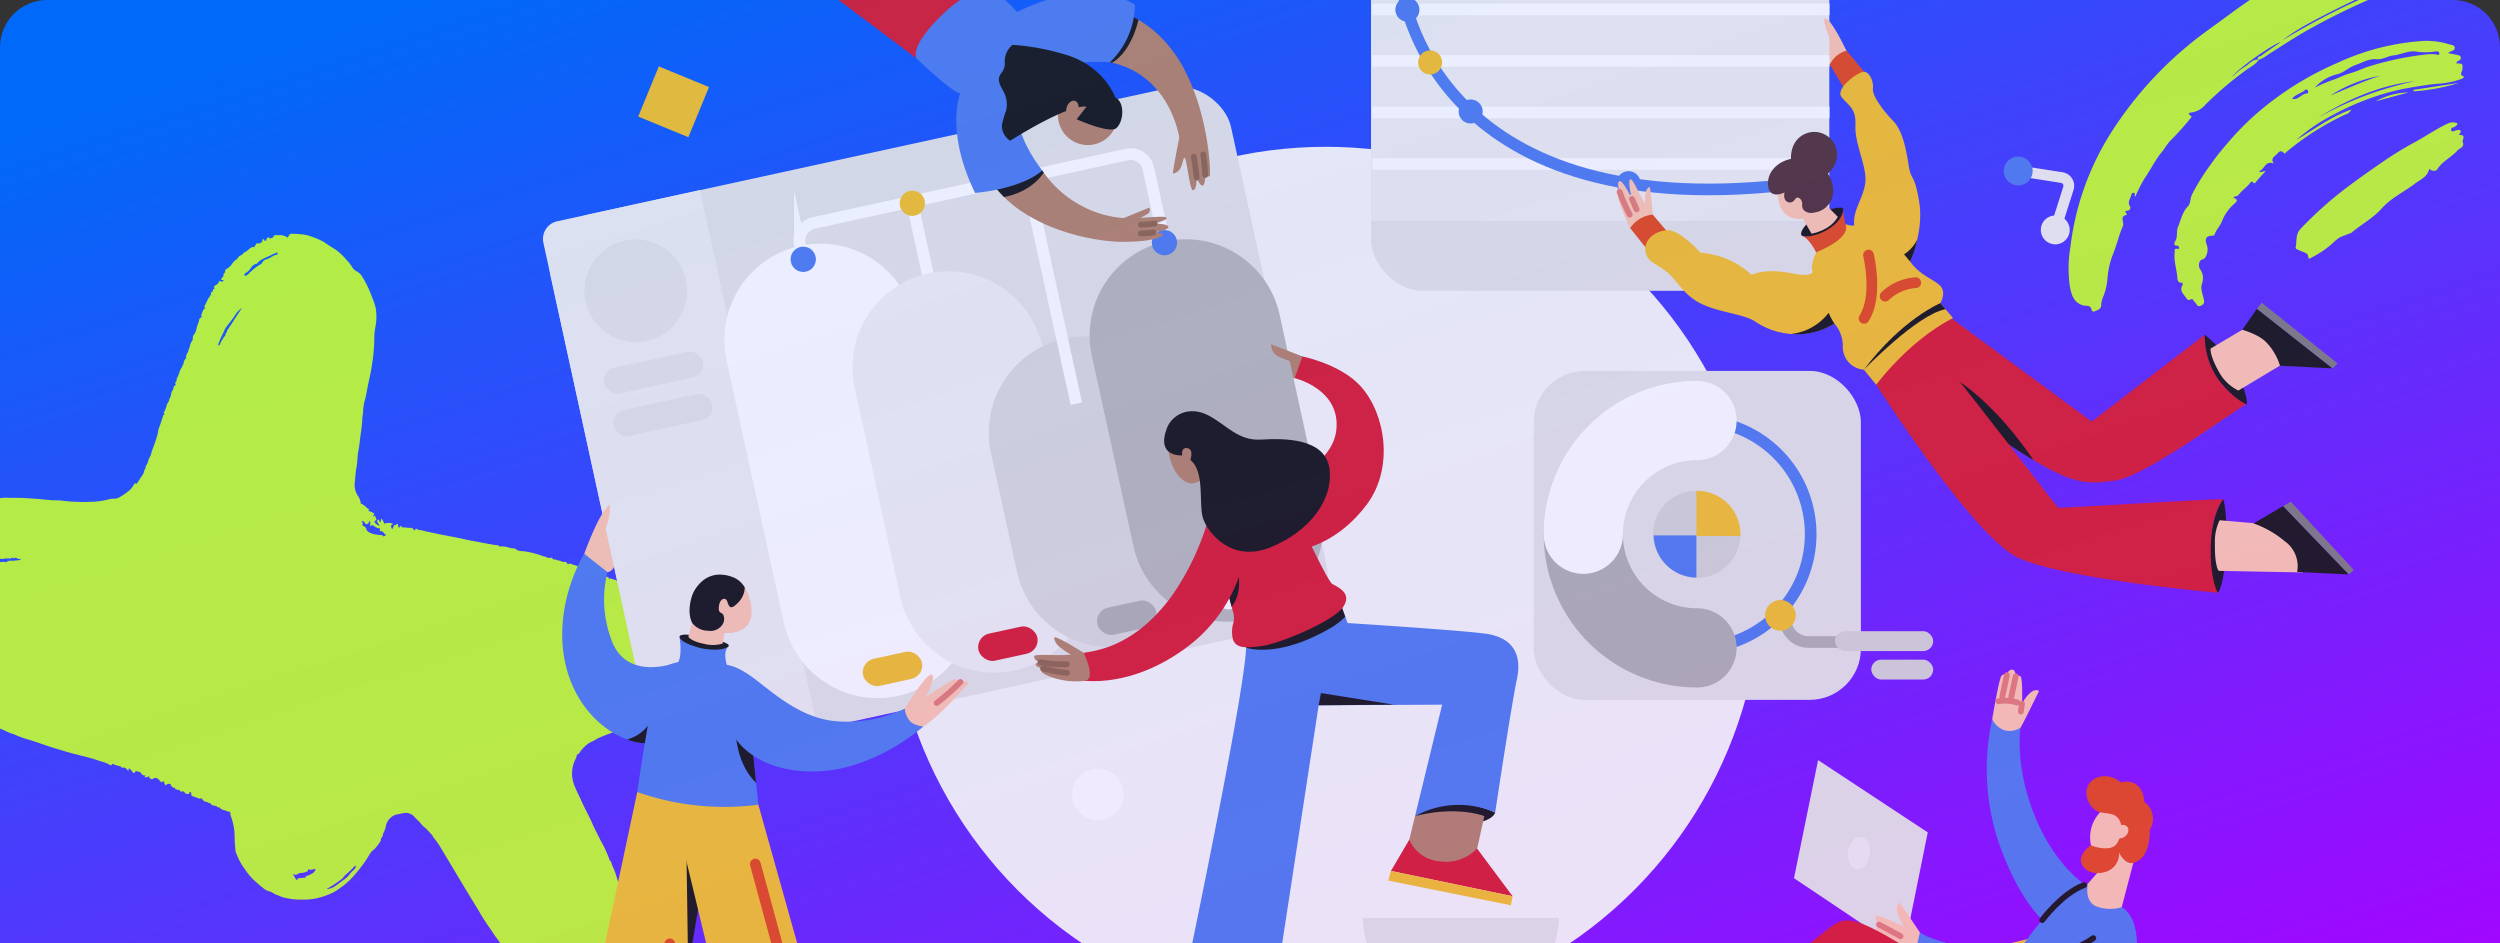 <svg height="200" viewBox="0 0 530 200" width="530" xmlns="http://www.w3.org/2000/svg" xmlns:xlink="http://www.w3.org/1999/xlink"><rect x="0" y="0" width="530" height="200" fill="#333333" stroke="none"/><clipPath id="card-catalog-illus-h-a"><path d="m10 0h510a10 10 0 0 1 10 10v190a0 0 0 0 1 0 0h-530a0 0 0 0 1 0 0v-190a10 10 0 0 1 10-10z" transform="translate(321 460)"/></clipPath><linearGradient id="card-catalog-illus-h-b" gradientUnits="objectBoundingBox" x1=".168" x2="1.072" y2="1.05"><stop offset="0" stop-color="#0069f9"/><stop offset="1" stop-color="#ac00ff"/></linearGradient><g clip-path="url(#card-catalog-illus-h-a)" transform="translate(-321 -460)"><path d="m0 0h530v200h-530z" fill="url(#card-catalog-illus-h-b)" transform="translate(321 460)"/><g opacity=".9" transform="translate(99.592 -32)"><g fill="#c3fc33" transform="matrix(.951 -.309 .309 .951 -1440.776 178.906)"><path d="m1935.727 971.457c-.936.823-2.174.918-3.28 1.29a76.248 76.248 0 0 0 -10.385 4.271 4.678 4.678 0 0 1 -3.285.716c-.3-.069-1.133-.245-.468.6.28.355-.082.418-.278.535a54.952 54.952 0 0 1 -5.568 3.206 17.432 17.432 0 0 0 -1.948 1.424c-2.062 1.2-3.671 2.965-5.553 4.388a30.325 30.325 0 0 0 -3.092 3.093c-.293-.322.279-.573.015-.786a.483.483 0 0 0 -.689.1c-.358.756-1.361 1.2-1.083 2.271a.613.613 0 0 1 -.59.788c-.527-.062-.9-.232-.559.531.029.066-.01.164-.018.247-1.683-.232-.969 1.37-1.528 1.994-1.466 1.635-2.557 3.551-4.01 5.222a17.54 17.54 0 0 0 -2.551 4.357 13.01 13.01 0 0 1 -1.886 3.2 5.145 5.145 0 0 0 -1.1 1.692c-.285.873-.98.8-1.652.87-.833.086-.534-.554-.625-.942-.166-.7-.932-.683-1.368-.977-1.867-1.256-1.664-3.08-1.455-4.8a26.854 26.854 0 0 1 2.682-7.834 58.022 58.022 0 0 1 15.7-20.4 79.321 79.321 0 0 1 20.938-12.407c3.169-1.309 6.466-2.255 9.711-3.348 2.648-.892 5.29-1.757 8-2.422 4.414-1.084 8.852-2.038 13.351-2.716a122.157 122.157 0 0 1 22.535-1.725 43.16 43.16 0 0 1 11.684 2.062 5.976 5.976 0 0 1 1.829.9c.4.307.984.571.856 1.155a1.255 1.255 0 0 1 -1.372.968c1.213.521 2.352.967 1.171 2.379-.176.211-.013.346.075.544.459 1.028.113 1.678-1.016 1.994.207.228.8.069.673.589-.088.356-.482.314-.768.3-3.1-.21-6.211-.211-9.32-.233a150.67 150.67 0 0 0 -16.722.759c-5.117.531-10.188 1.3-15.237 2.236a43.287 43.287 0 0 0 -5.873 1.6 156.852 156.852 0 0 1 46.986-3.769c-.477.543-1.091.333-1.623.324-13.037-.219-26.007.362-38.845 2.878-3.795.743-7.51 1.771-11.24 2.758a3.954 3.954 0 0 1 -1.26.158c-.346-.839.558-.567.731-.628 1.518-.539 3.08-.954 4.883-1.48-1.739-.209-11.271 2.845-12.03 3.818a13.564 13.564 0 0 1 3.407-1.28c.986-.292 1.939-.974 3.05-.47zm34.641-14.68a71.146 71.146 0 0 1 11.083.823c1.382.246 2.755.545 4.135.8.313.058.783.262.906-.133.149-.475-.407-.408-.68-.542a1.09 1.09 0 0 0 -.247-.062 50.68 50.68 0 0 0 -15.197-.886zm16.872 6.976c-2.485-.716-15.605-.87-18.317-.258 6.158.14 12.244-.275 18.317.258zm-3.4-3.083a44.471 44.471 0 0 0 -9.91-.561z"/><path d="m1999.479 1008.635c.612.335 1.126.6 1.62.894.316.189.733.334.636.842-.086.451-.481.412-.8.491a.579.579 0 0 0 -.467.383c1.3.377 1.328.551.721 1.766-.148.3-.9.627-.186 1.27.339.308-.32.4-.6.415a17.232 17.232 0 0 1 -5.026-.583c-2.294-.519-4.619-.848-6.936-1.176a53.817 53.817 0 0 0 -15.84.534 38.681 38.681 0 0 0 -9.379 2.68c4.25-.9 8.385-2.411 13.028-2.505a1.979 1.979 0 0 1 -1.647.629 57 57 0 0 0 -14.183 3.673c-.2.08-.455.4-.621.014-.431-1-1.181-.313-1.561-.14-.558.255-1.554.407-1.136 1.64-1.569-1.275-2.24.648-3.473.544.319.712.849.082 1.252.486-.936.543-1.881 1.026-2.752 1.621-.549.374-.315-.841-1.015-.338-.962.691-2.188 1.009-3.164 1.686-.453.314-.823-.08-1.258.249.813.58.684.9-.213 1.283a9.383 9.383 0 0 0 -3.629 2.722c-.67.825-1.7 1.3-2.339 2.178-.186.258-.449.1-.7.044-1.081-.248-1.532.111-1.573 1.226a3.1 3.1 0 0 1 -1.1 2.728.949.949 0 0 1 -.738.231c-.8-.045-1.358 1.126-1.064 1.915a3.206 3.206 0 0 1 -.552 2.87c-.838 1.153-.537 2.361-.728 3.529a.917.917 0 0 1 -.838.892c-1.037.258-.885-.747-1.153-1.17-.231-.364-.061-.9-.813-.727-.369.083-.551-.32-.65-.668-.257-.907-.909-1.823.066-2.714.015-.014.541-.619-.239-.686-.252-.022-.416-.616-.313-1 .476-1.8.368-3.714 1.155-5.455.181-.4.131-.892.78-.573.148.073.372.186.43-.027.047-.177-.044-.561-.131-.58-.912-.192-.543-.8-.231-1.062.871-.726.822-1.919 1.5-2.7 1.078-1.234 1.826-2.728 3.437-3.549.582-.3.9-1.4 1.507-2.066a46.931 46.931 0 0 1 5.571-4.713 54.516 54.516 0 0 1 4.741-3.18 58.856 58.856 0 0 1 11.843-5.68 66.272 66.272 0 0 1 15.874-3.452 50.758 50.758 0 0 1 17.477.92 16.338 16.338 0 0 1 6.29 2.723c.347.269.988.44.8 1.014-.164.5-.732.485-1.213.47-.103-.006-.212.078-.467.182zm-29.133-1.8a37.517 37.517 0 0 1 3.834-.356c1.456.006 2.88-.294 4.374-.217 1.139.058 2.49-.107 3.725-.149a64.721 64.721 0 0 1 12.584 1.316 10.3 10.3 0 0 1 2.055.627c.209.082.338.4.632.232a.4.4 0 0 0 .161-.3c-.021-.38-.349-.448-.629-.527a14.466 14.466 0 0 1 -3.6-1.058c-1.657-1.011-3.441-.538-5.132-.9-1.212-.263-2.573.16-3.634-.313-1.6-.71-3.085-.251-4.634-.246-1.483.005-2.9.764-4.252.673a9.3 9.3 0 0 0 -5.484 1.217zm20.589 5.262c-7.415-1.467-14.727-.749-21.991 1.029a72.628 72.628 0 0 1 21.991-1.026zm-17.906-2.656c3.779-.275 7.54-.721 11.333-.709a29.422 29.422 0 0 0 -11.333.708zm-8-1.8c1.2.684 2.219-.479 3.35-.136.186.056.4-.179.375-.415-.027-.274-.272-.556-.5-.433-.993.543-2.254.181-3.225.983z" transform="translate(-25.159 -26.054)"/><path d="m2026.01 1045.781a1.289 1.289 0 0 1 -.816.479c-.336.094-.92-.106-.912.441.009.567.571.332.915.384.126.019.261-.013.383.016.542.127.788.366.26.826-.111.1-.418.255-.246.3 1.533.4.19 1.131.224 1.687.069 1.158-1.015.944-1.606 1.3-1.647.991-3.668 1.147-5.22 2.41-.608.495-1.273.093-1.685-.56-.828 1.528-2.478 1.572-3.847 2.051-2.754.964-5.813 1.356-8.264 2.8-2.486 1.466-5.2 1.889-7.746 2.944l-2.6.152a10.836 10.836 0 0 0 -1.083.359 20.127 20.127 0 0 1 -5.834 1.846c-.429.051-.992.463-.735-.624.1-.422-.923-1.155-1.5-1.672-.273-.244-.627-.467-.436-.806.658-1.167.764-2.617 2.2-3.386a80.782 80.782 0 0 1 11.406-5.081c3.128-1.1 6.292-2.061 9.464-3.012a73.616 73.616 0 0 1 7.764-1.869c2.62-.485 5.186-1.274 7.85-1.6a2.449 2.449 0 0 1 2.064.615z" transform="translate(-54.387 -48.413)"/><path d="m2067.381 1027.505a42.173 42.173 0 0 1 -9.709-1.271c.016-.1.031-.21.047-.314z" transform="translate(-92.818 -38.222)"/><path d="m2047.21 1025.6-7.146-.362a14.763 14.763 0 0 1 7.146.362z" transform="translate(-83.481 -37.704)"/></g><path d="m571.383 1330.62c-.259.4-.7-.12-.962.205-.314-.332-.746-.128-1.119-.241-.183.04.188-.5-.285-.26a3.3 3.3 0 0 1 -1.106.132l-.151-.761-.173.5-.784-.519.174-.609a1.538 1.538 0 0 0 -1.448-.14l1.094.519-.282.579c-.182-.088-.052-.638-.533-.292l.255.568c-.076.041-.139.1-.165.084-.332-.175-.658-.359-.986-.542a2.3 2.3 0 0 1 -1.535.964l.183-.527c-.19-.119-.27-.5-.681-.452l.166.891c-.328.147-.375.235-.27.447-.467.368-.547-.339-.92-.381l-.095.617c-.2-.031-.309-.292-.587-.073-.387.3-.906.438-1.291.743s-.7.157-1.077-.013l-.043.576c-.526-.1-.935.245-1.407.4-1.127.357-2.209.827-3.314 1.24-.987.369-1.952.8-2.931 1.188-.806.322-1.613.645-2.431.937-1.111.4-2.18.9-3.277 1.329-.857.336-1.716.718-2.569 1.088-.282.122-.535.37-.9.28a.341.341 0 0 0 -.26.087c-.772.694-1.871.7-2.7 1.275a.264.264 0 0 1 -.183.037c-.838-.166-1.45.386-2.134.685a19.833 19.833 0 0 1 -3.358 1.132 2.88 2.88 0 0 0 -.716.211c-.2.111-.418.029-.6.108a1.881 1.881 0 0 0 -.624.425c-.233.257-.384-.269-.656 0-.2.195-.594.171-.865.313-.444.232-1.007.139-1.395.543-.081.084-.348.066-.485 0-.246-.118-.337-.158-.493.156-.085.172-.5.209-.773.253a13.363 13.363 0 0 1 -2.568.61 6.8 6.8 0 0 1 -2.349.649c-.181.048-.357.118-.54.154-.342.066-.687-.083-1.042.177-.251.183-.706-.115-1.019.216-.061.064-.33 0-.45-.076-.318-.212-.163.128-.234.166-.113.059-.29-.007-.409.047a3.1 3.1 0 0 1 -1.7.273 28.614 28.614 0 0 0 -3.039.232c-.31-.007-.626.21-.94-.025-.582.3-1.165-.126-1.745 0-.244.054-.533.252-.713.176a4.351 4.351 0 0 0 -1.436-.184c-.478-.039-.952-.128-1.427-.2-.063-.009-.162.006-.185-.029-.205-.315-.535-.127-.76-.207-.513-.182-1.076-.067-1.563-.359a3.452 3.452 0 0 1 -.882-.619l-.221.471c-.737-.563-1.827-.475-2.441-1.444h-.728c-.093-.167-.168-.413-.241-.412-.513 0-.939-.026-.9-.726.006-.108-.273-.232-.61-.5l.291.85c-.391-.26-.673-.434-.939-.629a3.305 3.305 0 0 1 -.72-.594c-.213-.281-.572-.366-.758-.67a3.844 3.844 0 0 0 -.572-.766c-.237-.23-.358-.543-.674-.736-.21-.129-.251-.534-.371-.821l.242-.261.309.275c-.028-.209-.007-.345-.064-.428a2.175 2.175 0 0 0 -.932-.656c-.141-.068-.325-.156-.375-.281-.069-.173.017-.411-.055-.581-.059-.139-.37-.221-.368-.325.009-.526-.358-.992-.221-1.528a7.4 7.4 0 0 1 -.2-2.635 11.432 11.432 0 0 1 .883-4.668 16.885 16.885 0 0 1 2.6-4.663c.772-.995 1.506-2.012 2.349-2.955a39.021 39.021 0 0 0 3.14-4.131c.3-.439.445-.956.768-1.4a5.076 5.076 0 0 0 .648-1.436 8.822 8.822 0 0 0 .274-1.4c.057-.377-.11-.786.2-1.133.06-.068.006-.255-.026-.38-.038-.149-.152-.288-.159-.435a6.748 6.748 0 0 0 -2.936-5.131c-1.007-.723-2.084-1.3-3.113-1.974-1.45-.943-2.99-1.729-4.432-2.686-1.121-.744-2.309-1.386-3.466-2.076a25.122 25.122 0 0 1 -3.83-2.42c-.634-.1-.971-.688-1.525-.935a12.327 12.327 0 0 1 -1.6-1.222 17.211 17.211 0 0 1 -1.782-1.545 4.05 4.05 0 0 0 -1.048-.871 1.117 1.117 0 0 1 -.559-.56c-.178-.463-.575-.707-.873-1.048a15.913 15.913 0 0 1 -3.252-5.5 20.613 20.613 0 0 0 -.783-2.593c.14-.73-.234-1.409-.207-2.132a11.364 11.364 0 0 1 .035-2.107 9.258 9.258 0 0 1 .776-3 15.888 15.888 0 0 1 2.147-4.748 14.068 14.068 0 0 1 2.66-2.805 4.2 4.2 0 0 1 1.789-1c.454-.1.865-.333 1.333-.444a1.776 1.776 0 0 1 1.184-.022c.155.062.39-.11.592-.122a6.842 6.842 0 0 1 1.106 0c.274.028.529.294.819.044.311.312.71.047 1.043.156.293.1.553.29.845.388.473.159.962.271 1.441.412a1.519 1.519 0 0 1 .425.186 12.031 12.031 0 0 0 2.5 1c.893.354 1.832.6 2.692 1.035.615.308 1.275.5 1.9.752.661.267 1.3.6 1.969.838a42.414 42.414 0 0 1 3.976 1.824q2.527 1.194 5.04 2.416c2.933 1.428 5.856 2.876 8.792 4.3a14.325 14.325 0 0 0 2.236.911c.373.107.668.342 1.034.43.549.132 1.094.283 1.646.4a7.3 7.3 0 0 1 1.318.224c.705.3 1.466.305 2.188.541a2.392 2.392 0 0 0 2.225-.621c.282-.236.516-.528.788-.777a3.082 3.082 0 0 0 .875-3.5 5.338 5.338 0 0 1 -.408-1.845c-.4-.371.008-.977-.387-1.35a9.389 9.389 0 0 1 .139-2.243 3.838 3.838 0 0 0 .261-1.714 25.136 25.136 0 0 1 .236-4.644 15.447 15.447 0 0 1 .645-3.235c.208-.728.538-1.4.791-2.1a10.211 10.211 0 0 1 1.319-2.168 13.185 13.185 0 0 1 3.845-3.548 14.717 14.717 0 0 1 3.423-1.7c.506-.164 1.066-.217 1.571-.357.559-.154 1.136-.006 1.628-.192a3.375 3.375 0 0 1 1.538-.156c.955.083 1.907.233 2.854.394a14.428 14.428 0 0 1 2.657.873 12.563 12.563 0 0 1 3.207 1.738 2.336 2.336 0 0 1 .46.338c.607.784 1.24 1.554 1.775 2.385a13.192 13.192 0 0 0 3.2 3.393 3.634 3.634 0 0 1 .509.611 3.134 3.134 0 0 1 .8-.267 2.636 2.636 0 0 0 .727-.2 1.421 1.421 0 0 1 .8 0c.261.084.4-.306.682-.095.077.058.311-.091.473-.146a2.485 2.485 0 0 0 .526-.186c.236-.148.325.291.586.1.138-.1.374-.054.559-.1.211-.051.411-.151.624-.193.3-.058.557.124.827.165.188.028.405-.3.638-.356a5.839 5.839 0 0 0 .933-.184c.286-.118.788-.221.934.355.009.037.3 0 .484 0l-.217-.45c.327-.134.573-.56.97-.183.139-.22.262.019.353.008.26-.032.355-.663.774-.213a5.925 5.925 0 0 1 .833-.327c.117-.029.294.177.406.145.163-.046.29-.329.485-.1.182.218.267-.113.354-.042s.1.22.148.334c.68-.217.68-.217.844-.817a2.932 2.932 0 0 1 .5.247 1.915 1.915 0 0 1 .3.361l.333-.552c1.414.373 1.52.344 2.024-.585h.683l.18.383c.127-.506.127-.506.636-.784.215-.057-.168.54.291.254a.734.734 0 0 1 .821.028.693.693 0 0 0 .532 0c.317-.12.771-.116.711-.679-.01-.1.156-.273.425-.087a3.041 3.041 0 0 0 1.067.232c-.059-.176-.116-.345-.191-.564.565.2 1.03.339 1.464-.128.139-.149.338.182.638 0a5.472 5.472 0 0 1 1.524-.4l.07-.456c.049-.024.079-.051.1-.048a6.63 6.63 0 0 0 1.463-.2c.478-.147.96-.279 1.443-.4 2.261-.59 4.428-1.478 6.665-2.13 1.589-.463 3.179-.94 4.794-1.334 1.358-.332 2.726-.675 4.067-1.1a23.421 23.421 0 0 1 2.322-.475c.244-.05.479-.147.723-.2.406-.08.816-.138 1.225-.2a7.753 7.753 0 0 0 1.222-.212c.873-.294 1.8-.257 2.683-.564.493-.172 1.08-.022 1.624-.212.444-.155 1.015-.03 1.4-.251.448-.257.925-.114 1.382-.326s1.072-.034 1.616-.22c.215-.074.546.1.791.229a.742.742 0 0 0 .968-.048 9.445 9.445 0 0 1 1.978-.777c.374.365.7.035 1.146-.1-.053.219-.083.351-.118.482-.03.109-.067.216-.12.387.463-.153.477-.472.428-.828.189.109.343.244.387.215.231-.156.412-.088.654-.011.168.054.4-.125.615-.173a1.045 1.045 0 0 1 .4 0c.192.034.34.39.574.085s.417.179.55.039c.379-.4.655.063.975.092.271.025.625.076.7.48a.386.386 0 0 0 .321.052c.14-.089.256-.246.419-.093.447.418 1.105.473 1.537.918a.63.63 0 0 0 .4.219c.3-.022.423.195.556.361a3.442 3.442 0 0 0 .632.628c.256.192.422.443.826.468.308.02.471.472.844.609a13.769 13.769 0 0 1 2.948 1.608 22.89 22.89 0 0 1 2.652 1.913c.505.46 1.04.9 1.533 1.376.791.769 1.326 1.744 2.032 2.573a17.708 17.708 0 0 1 2.2 3.83 17.047 17.047 0 0 1 1.242 3.72 8.774 8.774 0 0 0 .568 2.377.168.168 0 0 1 0 .1 14.889 14.889 0 0 0 .208 2.333c-.027.771.013 1.544-.015 2.315-.011.31-.144.613-.186.924a1.916 1.916 0 0 1 -.182.837c-.128.214-.059.54-.2.821-.083.166.124.464.169.709.051.271.031.525-.341.544-.076.543-.526.97-.6 1.452-.152.948-.894 1.583-1.106 2.471-.454.268-.349.873-.765 1.208a5.453 5.453 0 0 0 -.735 1.089c-.287.391-.613.754-.919 1.131-.06.073-.164.171-.15.234.133.581-.323.828-.637 1.15-.515.529-1.023 1.067-1.569 1.563a23.306 23.306 0 0 1 -2.941 2.367c-.7.455-1.267 1.129-1.991 1.528-.806.443-1.533.99-2.309 1.467-.985.6-2 1.151-3.011 1.715-1.063.594-2.165 1.109-3.22 1.713a14.968 14.968 0 0 1 -1.864 1.089 23.155 23.155 0 0 0 -2.54 1.4c-1.052.569-2.014 1.3-3.012 1.971a17.85 17.85 0 0 0 -2.27 2.06 4.221 4.221 0 0 1 -.968.812 1.987 1.987 0 0 0 -.8.956 15.62 15.62 0 0 0 -.978 2.413 9.771 9.771 0 0 0 -.095 1.072c-.043.27.237.7-.33.765-.035 0-.061.235-.062.361-.006.7.008 1.41-.007 2.114-.01.457.355.851.205 1.326.412.4.106.979.369 1.463a6.216 6.216 0 0 1 .245 1.507 11.868 11.868 0 0 1 .514 1.888 19.268 19.268 0 0 0 .557 2.1c.106.661.551 1.268.658 1.929a23.849 23.849 0 0 0 .666 2.548c.024.087-.106.217-.174.344l.359.123a5.875 5.875 0 0 0 .385 1.832 3.94 3.94 0 0 1 .052.786c.037.245.159.479.187.724a1.829 1.829 0 0 0 .195.831 1.713 1.713 0 0 1 .2.814 1.59 1.59 0 0 0 .215.822c.147.236-.388.49.037.729.3.168.051.534.179.723.306.451.195.984.352 1.466a7.38 7.38 0 0 1 .23 1.013c.058.337-.089.709.178 1.01-.325.172.025.3.037.449s.095.3.115.452a3.543 3.543 0 0 1 .011.544c0 .072-.071.188-.047.207.531.421.251 1.095.5 1.611a5.416 5.416 0 0 1 .187.823 2.6 2.6 0 0 1 .251 1.219.891.891 0 0 0 .195.61 1.3 1.3 0 0 1 .186.931 2.556 2.556 0 0 0 .177.982 7.371 7.371 0 0 1 .416 1.438c0 .451.553.892.049 1.364 0 0 .148.179.229.274.208.244.181.555.261.835a1.074 1.074 0 0 1 -.1.969l.3.069c.024.024.065.045.068.072.073.575.136 1.151.214 1.725.069.509-.178 1.047.188 1.536.12.16-.323.391-.006.651.069.057-.08.379-.128.58l.341.119c-.03.577-.664 1.05-.226 1.669-.311.128-.815.036-.766.67l.428-.211c.068.052.162.091.16.126-.012.225-.045.448-.072.673a1.171 1.171 0 0 0 -.028.205c.516.173-.025.635.279.948.278.286-.092.741-.2 1.086a4.361 4.361 0 0 0 -.173.934 3.479 3.479 0 0 1 -.226 1.31c-.218.384-.047.783-.226 1.118a1.672 1.672 0 0 0 -.348 1.065c-.472.54-.432 1.3-.814 1.876-.075.113-.252.157-.389.237v.994c-.266.157-.626.218-.623.633-.488.262.15.558-.032.86-.081.007-.209.057-.258.016-.129-.11-.2-.219-.371-.028-.117.134-.046.172 0 .3.124.329-.148.79-.207.73-.377-.38-.412.112-.589.2a.283.283 0 0 0 -.132.236c.157.623-.351.778-.718.994a2.786 2.786 0 0 1 -1.908.639 3.4 3.4 0 0 0 .006.575.54.54 0 0 1 -.294.583 21.149 21.149 0 0 1 -1.875 1.062 6.679 6.679 0 0 1 -1.919.694 15.119 15.119 0 0 1 -2.931.5c-.969-.063-1.945-.023-2.919-.011a12.455 12.455 0 0 1 -3-.533 10.053 10.053 0 0 1 -1.945-.658 2.3 2.3 0 0 0 -1.318-.226 3.086 3.086 0 0 1 -1.744-.4 20.9 20.9 0 0 1 -3.932-2.424 12.853 12.853 0 0 1 -1.9-1.5 11.148 11.148 0 0 1 -2.222-3.614 14.108 14.108 0 0 0 -1.269-2.291 37.259 37.259 0 0 1 -2.375-4.554c-.717-1.491-1.24-3.049-1.847-4.573-.319-.8-.679-1.6-.954-2.426a10.2 10.2 0 0 0 -1.047-2.392c-.291-.449-.465-1.019-.76-1.488a25.853 25.853 0 0 1 -1.394-2.747c-.533-1.122-1.119-2.228-1.579-3.373-.41-1.022-1.057-1.9-1.465-2.917s-.957-1.954-1.458-2.92a4.243 4.243 0 0 0 -2.107-2.117 3.679 3.679 0 0 1 -1.525-1.132zm-2.714-3.337.142-.142c-.054-.047-.111-.139-.16-.135-.389.037-.861.032-1-.108-.532-.553-1.191-.335-1.765-.226a7 7 0 0 0 -1.522.681 1.859 1.859 0 0 1 -.488.2c-.071.01-.16-.215-.281-.031-.08.121-.144.253-.319.564.608-.242 1.008.457 1.487-.071.008-.009.238.113.245.186a.23.23 0 0 0 .358.2c.513-.3 1.082-.13 1.624-.216l.07-.44.446.445-.114.039.448.448c.087-.316-.223-.884.413-1.084a.9.9 0 0 0 1.04.108zm-27.929-70.259-1.231-.64-.258.231.167.189-1.343 1.054c.036.045.161.157.145.183-.148.243-.334.464-.484.706-.336.542-.721 1.077-.419 1.79.437-.3.675-.9 1.3-.844-.065-.168-.208-.366-.16-.44a3.05 3.05 0 0 1 .78-.967 1.658 1.658 0 0 0 .713-.806c.131-.434.43-.3.79-.457zm74.548 108.659a11.417 11.417 0 0 0 .676-1.009c.575-1.1 1.529-2.02 1.632-3.352 0-.051.1-.091.136-.144a1.907 1.907 0 0 0 .448-1.322 3.032 3.032 0 0 1 .339-1.473.45.45 0 0 0 -.149-.644 2.237 2.237 0 0 0 -.375.509c-.108.293-.121.619-.217.918a10.828 10.828 0 0 1 -.883 2.453.561.561 0 0 0 -.11.351 1.579 1.579 0 0 1 -.441 1.321c-.55.657-.679 1.549-1.381 2.066zm-.2-23.448c-.138.273-.325.536-.284.578.285.293.131.635.155.95a2.71 2.71 0 0 1 -.016 1c-.1.315.371.565.033.851.318.254.166.607.185.919.021.334 0 .671 0 1.006v3.825a2.2 2.2 0 0 0 .069.38c.075-.533.267-1.028.3-1.522a31.063 31.063 0 0 1 .211-3.541 6.273 6.273 0 0 0 -.144-1.526 18.319 18.319 0 0 0 -.51-2.92zm13.182-82.2c.186.122.341.226.5.325s.321.19.482.285c-.262.481-.261.476.067.714.128.093.314.209.331.334.068.49.367.2.506.226-.031-.355-.06-.689-.089-1.023.43-.278.014-.56-.014-.834a.934.934 0 0 0 -.274-.475c-.024-.026-.24.127-.395.212l-.347-.746.592.242c.179-.438-.312-.27-.351-.451a3.834 3.834 0 0 1 -.011-.739h-1.358l-.186-.5c-.052.777-.052.777.287 1.073l.121-.356.483.453.482-.268c-.088.619-.534.735-.828.963zm7.85 25.056c.132.013.222.05.256.021.572-.483 1.165-.947 1.7-1.47a20.136 20.136 0 0 0 2.813-3.656 6.309 6.309 0 0 0 .977-1.9c.077-.328-.2-.254-.231-.408a19.814 19.814 0 0 1 -2.281 3.874c-1.025 1.203-2.133 2.338-3.235 3.538zm-103.08-26.857a3.28 3.28 0 0 0 -1.231 1.653c-.295.58-.433 1.236-.7 1.817a5.3 5.3 0 0 0 -.479 2c-.029.7-.5 1.369-.142 2.095a3.651 3.651 0 0 0 .282-.5c.045-.117 0-.264.03-.391.1-.458.219-.912.33-1.369a3.939 3.939 0 0 0 .282-1.49 25.787 25.787 0 0 1 1.4-3.339 3.968 3.968 0 0 0 .227-.477zm97 19.683-.169-.1a2.455 2.455 0 0 1 -.417.54c-.191.143-.509.14-.662.3a3.587 3.587 0 0 1 -1.12.692c-.131.615-.7.788-1.119 1.118-.326.26-.662.507-.972.784-.092.082-.11.245-.162.372.339-.138.525-.447.908-.341.285.079.256-.175.363-.315.09-.117.488-.085.5-.157.061-.4.384-.461.644-.626a3.424 3.424 0 0 0 .827-.641c.22-.266.506-.246.763-.323l-.225-.57h.842z" fill="#c3fc33" transform="matrix(-.839 -.545 .545 -.839 52.12 2026.645)"/><circle cx="92.344" cy="92.344" fill="#f7f7f7" r="92.344" transform="translate(410.151 523.12)"/><rect fill="#e6e6e6" height="69.737" rx="10.849" transform="translate(546.56 570.633)" width="69.354"/><path d="m930.33 723.35 2.043 3.556a4.876 4.876 0 0 0 4.228 2.447h6.628" fill="none" stroke="#b3b3b3" stroke-linecap="round" stroke-linejoin="round" stroke-width="2.469" transform="translate(-331.786 -101.245)"/><path d="m820.8 591.383a24.1 24.1 0 1 1 -24.1 24.1" fill="none" stroke="#527fed" stroke-linecap="round" stroke-linejoin="round" stroke-width="2.469" transform="translate(-239.631 -10.234)"/><path d="m820.8 693.14a24.1 24.1 0 0 1 -24.1-24.1" fill="none" stroke="#b3b3b3" stroke-linecap="round" stroke-linejoin="round" stroke-width="16.802" transform="translate(-239.631 -63.789)"/><path d="m796.7 615.484a24.1 24.1 0 0 1 24.1-24.1" fill="none" stroke="#fff" stroke-linecap="round" stroke-linejoin="round" stroke-width="16.802" transform="translate(-239.631 -10.234)"/><path d="m963.487 328.012c.127.319-.431 5 .463 6.274s3.512-2.937 3.512-2.937z" fill="#ffc9af" transform="translate(-354.614 171.399)"/><rect fill="#e6e6e6" height="87.363" rx="10.849" transform="translate(512.075 466.282)" width="97.118"/><path d="m0 0h97.118v57.476h-97.118z" fill="#f0f0f0" transform="translate(512.075 481.354)"/><g fill="none" stroke="#fff" stroke-miterlimit="10" stroke-width="2.469" transform="translate(512.314 493.999)"><path d="m0 0h96.942"/><path d="m0 0h96.942" transform="translate(0 10.92)"/><path d="m0 0h96.942" transform="translate(0 21.841)"/><path d="m0 0h96.942" transform="translate(0 32.761)"/></g><path d="m673.322 296.992s5.747 50 81.615 41.382" fill="none" stroke="#527fed" stroke-linecap="round" stroke-linejoin="round" stroke-width="2.469" transform="translate(-154.542 192.792)"/><circle cx="2.554" cy="2.554" fill="#527fed" r="2.554" transform="translate(564.101 528.279)"/><path d="m965.945 323.535s-3.449-7.283-4.6-6.833c-.734.287 2.172 7.919 3.449 8.11s1.151-1.277 1.151-1.277z" fill="#ffc9af" transform="translate(-353.096 179.213)"/><path d="m972.641 343.554c.679.826-3.812-4.64-4.023-4.79a5.509 5.509 0 0 0 -3.513 2.938l3.129 5.237a8.774 8.774 0 0 0 2.874-1.15 7.859 7.859 0 0 0 1.533-2.235z" fill="#e54c1d" transform="translate(-355.769 163.984)"/><path d="m823.016 436.968a42.8 42.8 0 0 1 -2.523-6.291 2.26 2.26 0 0 1 .287-1.4s-.7-2.012 0-2.267 2.619 3.768 2.619 3.768-1.022-4.023-.319-4.151 2.3 4.662 4.726 7.472a10 10 0 0 1 -2.491 2.3 7 7 0 0 1 -2.299.569z" fill="#ffc9af" transform="translate(-256.02 103.394)"/><path d="m840.454 437.733s-.447-5.62-.639-5.811-1.469.639-.83 4.343 1.469 1.468 1.469 1.468z" fill="#ffc9af" transform="translate(-268.668 99.756)"/><path d="m821.477 435.168a38.711 38.711 0 0 0 2.139 4.821" fill="none" stroke="#e77f76" stroke-linecap="round" stroke-linejoin="round" stroke-width="1.235" transform="translate(-256.716 97.499)"/><path d="m0 0 .99 2.235" fill="none" stroke="#e77f76" stroke-linecap="round" stroke-linejoin="round" stroke-width="1.235" transform="translate(567.379 534.168)"/><path d="m828.679 453.577a6.514 6.514 0 0 1 4.79-2.874l3.9 4.6s-4.406 3.576-4.726 3.193-3.964-4.919-3.964-4.919z" fill="#e54c1d" transform="translate(-261.683 86.786)"/><path d="m955.924 450.81c-.866-1.078-.95-4.119-.95-4.119s.2 2-2.981 4.023c-3.928 2.491-5.664 1.724-5.664 1.724s1.449.491 3.077 3.784c0 0 3.916-.719 5.688-2.826s1.413-1.861.83-2.586z" fill="#e54c1d" transform="translate(-342.82 89.552)"/><path d="m1027.563 521.7c.209.2 29.408 21.649 29.408 21.649l23.948-18.392a16.744 16.744 0 0 0 8.909 14.752c-.862-.1-21.362 15.423-28.067 16.189s-9.484 1.533-28.163-11.687-15.614-18.68-15.614-18.68 7.951-5.364 9.579-3.831z" fill="#da2032" transform="translate(-392.108 38.013)"/><path d="m1039.788 558.983c-1.5 2.431-.094 2.9.971 5.182a91.347 91.347 0 0 0 7.554 5.9c4.494 3.181 8.067 5.55 11 7.306-9.499-14.045-19.057-19.146-19.525-18.388z" fill="#1a1a1a" transform="translate(-406.823 12.161)"/><path d="m995.775 544.556s20.4 32.027 29.983 36.625 42.436 7.472 42.436 7.472-3.64-13.411 1.15-19.829c-1.054-.191-34.677 1.916-34.964 1.82s-20.02-25.96-23.086-29.409-6.8-7.28-8.813-6.705-9.005 4.342-6.706 10.026z" fill="#da2032" transform="translate(-376.604 29.014)"/><path d="m681.758 855.852s3.065 2.043 9.835 1.788 7.152-2.555 7.152-2.555a19.1 19.1 0 0 0 -9.2-1.788 15.476 15.476 0 0 0 -7.787 2.555z" fill="#1a1a1a" transform="translate(-160.36 -190.831)"/><path d="m590.986 544.854s.67 2.3.192 3.257a3.258 3.258 0 0 1 -1.82 1.341s-2.874.383-4.119-.191.383-5.652.383-5.652z" fill="#b78569" transform="translate(-93.471 22.713)"/><path d="m115.424 664.282s2.347 3.56 4.55 3.481 3.161-6.833 3.161-6.833-1.437-5.939-3.065-5.364-4.646 8.716-4.646 8.716z" fill="#ffc9af" transform="translate(230.211 -54.47)"/><rect fill="#e6e6e6" height="116.941" rx="10.849" transform="matrix(.977 -.213 .213 .977 335.789 539.728)" width="147.67"/><path d="m10.491 48.041-10.491-48.041" fill="none" stroke="#fff" stroke-miterlimit="10" stroke-width="2.469" transform="translate(414.764 534.842)"/><path d="m266.214 451.046-4.9-22.461a3.832 3.832 0 0 1 2.926-4.561l66.385-14.5a3.832 3.832 0 0 1 4.561 2.926l10.191 46.669" fill="none" stroke="#fff" stroke-miterlimit="10" stroke-width="2.469" transform="translate(129.663 115.244)"/><path d="m119.309 434-30.248 6.606a3.832 3.832 0 0 0 -2.926 4.561l23.314 106.763a3.831 3.831 0 0 0 4.561 2.926l30.248-6.605z" fill="#f0f0f0" transform="translate(250.472 98.303)"/><circle cx="10.857" cy="10.857" fill="#e6e6e6" r="10.857" transform="translate(345.328 542.792)"/><circle cx="10.857" cy="10.857" fill="#e6e6e6" r="10.857" transform="translate(345.328 542.792)"/><rect fill="#e6e6e6" height="5.62" rx="2.81" transform="matrix(.977 -.213 .213 .977 348.891 570.537)" width="21.458"/><rect fill="#e6e6e6" height="5.62" rx="2.81" transform="matrix(.977 -.213 .213 .977 350.853 579.521)" width="21.458"/><path d="m0 0 12.139 55.588" fill="none" stroke="#fff" stroke-linecap="round" stroke-linejoin="round" stroke-width="40.743" transform="translate(395.337 564.032)"/><path d="m0 0 9.682 44.336" fill="none" stroke="#f2f2f2" stroke-linecap="round" stroke-linejoin="round" stroke-width="40.743" transform="translate(422.501 569.889)"/><path d="m0 0 5.486 25.12" fill="none" stroke="#dbdbdb" stroke-linecap="round" stroke-linejoin="round" stroke-width="40.743" transform="translate(451.405 583.71)"/><path d="m0 0 8.81 40.343" fill="none" stroke="#bababa" stroke-linecap="round" stroke-linejoin="round" stroke-width="40.743" transform="translate(472.787 563.091)"/><rect fill="#f6c32c" height="5.875" rx="2.938" transform="matrix(.977 -.213 .213 .977 403.754 632.29)" width="12.772"/><rect fill="#da2032" height="5.875" rx="2.938" transform="matrix(.977 -.213 .213 .977 428.211 626.949)" width="12.772"/><rect fill="#b3b3b3" height="5.875" rx="2.938" transform="matrix(.977 -.213 .213 .977 453.417 621.445)" width="12.772"/><rect fill="#fff" height="5.875" rx="2.938" transform="matrix(.977 -.213 .213 .977 478.249 616.022)" width="12.772"/><path d="m10.491 48.041-10.491-48.041" fill="none" stroke="#fff" stroke-miterlimit="10" stroke-width="2.469" transform="translate(439.097 529.528)"/><circle cx="2.682" cy="2.682" fill="#f6c32c" r="2.682" transform="translate(412.137 532.409)"/><circle cx="2.682" cy="2.682" fill="#527fed" r="2.682" transform="translate(436.532 527.082)"/><circle cx="2.682" cy="2.682" fill="#527fed" r="2.682" transform="translate(465.591 540.758)"/><circle cx="2.682" cy="2.682" fill="#527fed" r="2.682" transform="translate(389.014 544.29)"/><path d="m590.081 541.874-6.61-2.586a2.684 2.684 0 0 0 1.724 2.682 24.845 24.845 0 0 0 5.268 1.724z" fill="#b78569" transform="translate(-92.566 25.693)"/><path d="m114.241 659.377s3.337-9.308 5.444-10.362a10.651 10.651 0 0 1 -.766 4.55 11.373 11.373 0 0 1 -1.581 2.874s-1.772 4.215-1.916 4.215a9.568 9.568 0 0 1 -1.181-1.277z" fill="#ffc9af" transform="translate(231.027 -49.98)"/><path d="m544.218 1001.217-1.565 9.9-15.327-1.564 1.565-10.122s6-2.491 10.793-1.437 4.534 3.223 4.534 3.223z" fill="#b78569" transform="translate(-53.857 -290.471)"/><path d="m531.238 1000.884-.67 4.023s8 .91 14.9-1.533l-1.868-1.774z" fill="#1a1a1a" transform="translate(-56.092 -292.645)"/><path d="m678.068 859.358-1.66 6.769a10.558 10.558 0 0 0 7.919 4.47c5.237.255 6.514-2.554 6.514-2.554l1.916-8.685s-5.62-2.299-14.689 0z" fill="#b78569" transform="translate(-156.67 -194.338)"/><path d="m122.665 705.676s-9.995 3.676-13.06-5.073a24.229 24.229 0 0 1 -.83-14.305l-4.917-3.9s-7.229 11.432-3.7 24.523c3.321 11.878 13.391 16.616 18.584 15.518 11.171-2.358 3.923-16.763 3.923-16.763z" fill="#527fed" transform="translate(241.41 -73.005)"/><path d="m143.488 799.751a10.89 10.89 0 0 0 5.8.671c.246-.052.48-.112.708-.175-.45-1.851-1.219-4.774-1.219-4.774a8.369 8.369 0 0 1 -5.289 4.278z" fill="#1a1a1a" transform="translate(210.856 -150.984)"/><path d="m242.025 1133.658 3.065 14.177 18.392-.766-3.449-13.411z" fill="#da2032" transform="translate(142.901 -384.212)"/><path d="m260.867 1136.9-.833-3.238h-18.009s8.815 6.209 18.842 3.238z" fill="#1a1a1a" transform="translate(142.901 -384.212)"/><path d="m114.415 1131.407c-12.214-2.491-17.722.192-17.722.192l-1.693 10.952 17.754 1.4z" fill="#da2032" transform="translate(244.295 -381.929)"/><path d="m117.279 1131.407c-12.214-2.491-17.722.192-17.722.192l-.4 2.611a27.643 27.643 0 0 0 18.122-2.803z" fill="#1a1a1a" transform="translate(241.431 -381.929)"/><path d="m125 846.793-14.274 87.267s-12.293 4.95-21.075-.862l18.871-88.7s11.496-1.537 16.478 2.295z" fill="#f6c32c" transform="translate(247.985 -184.582)"/><path d="m184.1 888.07.351 24.14 2.906-17.339z" fill="#1a1a1a" transform="translate(182.848 -214.843)"/><path d="m196.564 846.086 24.336 86.789c-12.261 6.322-21.585.064-21.585.064l-19.222-79.955s3.448-9.963 9.579-10.346 6.892 3.448 6.892 3.448z" fill="#f6c32c" transform="translate(185.615 -183.493)"/><path d="m249.433 1151.667 1.916 9.579h27.588v-1.916l-11.112-8.33.766-6.227a3.016 3.016 0 0 0 -2.682 2.3c-.766 2.682-3.449 6.9-8.43 6.514a23.568 23.568 0 0 1 -8.046-1.92z" fill="#1a1a1a" transform="translate(137.792 -391.876)"/><path d="m89.829 1150.109-1.341 12.326h-27.688l-.064-2.044 10.633-6.77s-1.6-7.216-1.4-7.216a3.9 3.9 0 0 1 3.577 1.788c1.213 1.98 3.681 5.308 7.983 5.365a12.558 12.558 0 0 0 8.3-3.449z" fill="#1a1a1a" transform="translate(267.923 -393)"/><path d="m164.251 755.865s-6.9-1.149-8.813 2.3-4.981 25.289-4.981 25.289a55.888 55.888 0 0 0 25.672 2.682l-1.916-18.775s-1.2-9.579-4.263-10.729a42.067 42.067 0 0 0 -5.699-.767z" fill="#527fed" transform="translate(206.05 -123.542)"/><path d="m220.729 799.966-3.211-.892s-.415 7.794 4.381 12.356z" fill="#1a1a1a" transform="translate(159.808 -153.467)"/><path d="m206.748 758.654s1.341-.527 5.317 2.251 10.058 8.957 18.248 9.579a28.644 28.644 0 0 0 14.369-2.682l3.928 3.784s-10.537 9.531-23.421 9.531-16.716-7.52-16.716-7.52-4.215-7.232-3.544-10.872 1.819-4.071 1.819-4.071z" fill="#527fed" transform="translate(168.534 -125.565)"/><path d="m177.812 739.352s.764 4.246-.577 5.827 10.824.67 10.824.67-1.245-3.065.048-4.454c0 0-1.9.97-5.772.1a8.879 8.879 0 0 1 -4.523-2.143z" fill="#527fed" transform="translate(187.654 -112.28)"/><path d="m179.344 738.284a.371.371 0 0 1 .232-.459 3.487 3.487 0 0 1 1.626-.1c2.411.271 9.691 1.549 8.414 2.523s-4.806.607-6.306.16c-1.417-.42-3.472-1.096-3.966-2.124z" fill="#1a1a1a" transform="translate(186.146 -111.136)"/><path d="m185.384 726.558 1.41-5.684 6.883 1.479-1.028 5.628a7.384 7.384 0 0 1 -3.976.039c-2.693-.52-3.289-1.462-3.289-1.462z" fill="#ffc9af" transform="translate(181.963 -99.537)"/><path d="m187.093 707.288s-1.208-4.158.74-7.074 5.056-3.988 8.182-2.669c3.095 1.306 4.1 6.586 3.447 8.74s-2.96 3.386-6.359 2.789a27.67 27.67 0 0 1 -6.01-1.786z" fill="#ff6e5c" opacity=".4" transform="translate(181.04 -83.063)"/><path d="m187.157 707.218c-.92-1.522-.407-5.577.646-7 2.149-2.9 5.056-3.988 8.182-2.669 3.095 1.306 4.1 6.586 3.447 8.74s-2.619 3.082-6.069 2.9c-.974-.048-5.32-.504-6.206-1.971z" fill="#ffc9af" transform="translate(181.07 -83.067)"/><path d="m195.644 697.311c-3.126-1.32-6.309-.789-8.406 2.674-.917 1.515-1.614 5.02-.423 7a4.235 4.235 0 0 0 3.24 1.557 3.07 3.07 0 0 0 3.175-1.414 2.165 2.165 0 0 0 .093-1.969c-.305-.6-1.154-.167-.9-1.9.236-1.635 1.411-1.846 1.736-.964.373 1.014.559 2.224 2.525.073a4.652 4.652 0 0 0 1.2-2.988 4.985 4.985 0 0 0 -2.24-2.069z" fill="#1a1a1a" transform="translate(181.411 -82.83)"/><path d="m333.182 772.148s4.342-7.232 5.62-7.232-1.086 4.726-1.086 4.726 5.237-3.624 6.027-3.7a1.466 1.466 0 0 1 1.245.551s1.2-.527 1.652.263c0 0-6.035 7.089-9.531 9.172 0 0-2.131-.192-2.994-1.341a4.967 4.967 0 0 1 -.933-2.439z" fill="#ffc9af" transform="translate(80.035 -129.91)"/><path d="m360 770.009a48.317 48.317 0 0 1 -5.053 4.454" fill="none" stroke="#e77f76" stroke-linecap="round" stroke-linejoin="round" stroke-width="1.235" transform="translate(65.028 -133.423)"/><path d="m254.726 1193.46h27.588v-1.916l-.085-.064h-27.9z" fill="#f6c32c" transform="translate(134.415 -424.089)"/><path d="m60.841 1191.274-.1.064.064 2.044h27.683l.229-2.108z" fill="#f6c32c" transform="translate(267.923 -423.947)"/><g fill="none" stroke="#808080" stroke-linecap="round" stroke-linejoin="round" stroke-width="3.704" transform="translate(406.647 760.127)"><path d="m0 1.988 1.772-1.988"/><path d="m0 1.988 1.772-1.988" transform="translate(1.988 1.461)"/><path d="m0 1.988 1.772-1.988" transform="translate(4.023 2.874)"/></g><path d="m1.174 1.936-1.174-1.936" fill="none" stroke="#808080" stroke-linecap="round" stroke-linejoin="round" stroke-width="3.704" transform="translate(332.582 763.827)"/><path d="m1.147 2.004-1.147-2.004" fill="none" stroke="#808080" stroke-linecap="round" stroke-linejoin="round" stroke-width="3.704" transform="translate(334.573 762.37)"/><path d="m1.249 2.071-1.249-2.071" fill="none" stroke="#808080" stroke-linecap="round" stroke-linejoin="round" stroke-width="3.704" transform="translate(336.646 761.069)"/><path d="m0 0h103.456a0 0 0 0 1 0 0 18.9 18.9 0 0 1 -18.9 18.9h-65.656a18.9 18.9 0 0 1 -18.9-18.9 0 0 0 0 1 0 0z" fill="#e6e6e6" transform="translate(321 769.371)"/><path d="m553.734 713.885 1.788 4.917s23.245 1.469 29.121 2.235 7.919 4.343 6.769 9.707-4.6 28.227-4.6 28.227a19.232 19.232 0 0 0 -16.987.767l5.748-23.629-26.184.128-10.6 69.226s-14.48 1.181-19.334-3.7c0 0 15.886-74.974 14.481-79.061s19.798-8.817 19.798-8.817z" fill="#527fed" transform="translate(-48.429 -94.717)"/><path d="m584.183 719.952a15.288 15.288 0 0 0 3.28-2.491l-1.3-3.576s-9.271 2.067-15.145 4.648l-4.539 5.237v.265c1.112.348 7.375 1.865 17.704-4.083z" fill="#1a1a1a" transform="translate(-80.858 -94.717)"/><path d="m543.092 647.059c0 .29 2.888 13.338 4.283 18.1a4.548 4.548 0 0 1 .049 2.336 6.45 6.45 0 0 0 -.054 3.574c.7 1.66 2.3 1.852 6.195 1.277s15.071-5.237 17.115-8.238-1.149-4.215-2.3-4.917-9.068-17.817-9.068-17.817-3.832-3.257-11.048-1.213-5.172 6.898-5.172 6.898z" fill="#da2032" transform="translate(-64.545 -43.409)"/><path d="m555.11 694.388s-1.744 1.828-2.5 2.792c.428 1.766.845 3.425 1.2 4.737 2.498-3.217 1.3-7.529 1.3-7.529z" fill="#1a1a1a" transform="translate(-71.295 -81.271)"/><path d="m585.908 588.334c.3-.038 7.352-1.467 13.219-9.388 5.747-7.759 3.927-19.159-1.341-25-4.264-4.729-12.357-6.322-12.357-6.322l-1.629 4.6s9.867 2.3 8.813 11.112-15.9 13.219-15.9 13.219 4.693 12.354 9.195 11.779z" fill="#da2032" transform="translate(-87.915 19.946)"/><path d="m482.7 646.392a55.548 55.548 0 0 1 -8.717 20.116c-7.791 10.684-15.9 11.591-18.68 12.07 0 0-.192 6.035.191 5.939s9.962 1.437 21.362-6.9a31.939 31.939 0 0 0 12.74-20.4z" fill="#da2032" transform="translate(-4.153 -48.171)"/><path d="m512.961 606.935c-.048.191.144 5.077 3.065 7.424s4.982-1.2 4.982-1.2-.287-6.322-2.73-6.562a21.387 21.387 0 0 0 -5.317.338z" fill="#b78569" transform="translate(-43.946 -20.688)"/><path d="m520.5 1020.4-1.405 8.813h-25.412l11.3-9.036s2.491 5.971 7.472 5.4 8.045-5.177 8.045-5.177z" fill="#da2032" transform="translate(-30.654 -305.949)"/><path d="m0 0h25.417v1.533h-25.417z" fill="#f6c32c" transform="translate(463.029 723.263)"/><path d="m669.189 877.692-3.892 6.637 25.8 5.364-7.552-10.122a9.1 9.1 0 0 1 -7.9 2.714 7.637 7.637 0 0 1 -6.456-4.593z" fill="#da2032" transform="translate(-149.007 -207.686)"/><path d="m664.019 899.079-.575 2.044 25.992 5.237.383-1.916z" fill="#f6c32c" transform="translate(-147.73 -222.435)"/><path d="m510.927 588.647c1.111-2.948 4.79-4.79 8.717-2.778s6.323 5.46 11.208 5.173 13.7-.383 14.56 6.227-4.406 13.411-12.644 16.668-13.219-3.257-14.178-6.226.479-9.867-2.682-12.357c0 0 .814-2.251-.623-2.491s-1.1 1.532-1.1 1.532-5.605.479-3.258-5.748z" fill="#1a1a1a" transform="translate(-42.15 -5.849)"/><path d="m432.065 750.1a31.343 31.343 0 0 1 -5.492.478c-1.52-.006-5.013-.19-5.013.224 0 .289.032.958 1.373 1.277 0 0-.9-.156-1.022.511-.1.511 1.533.83 1.533.83s-.8.064-.224.766 4.56 2.4 9.036 1.852c2.619-.317-.191-5.938-.191-5.938z" fill="#b78569" transform="translate(19.085 -119.693)"/><path d="m425.985 756.479a25.191 25.191 0 0 0 5.524.447" fill="none" stroke="#92684f" stroke-linecap="round" stroke-linejoin="round" stroke-width="1.235" transform="translate(16.033 -124.092)"/><path d="m427.631 760.8a34.728 34.728 0 0 0 5.077.926" fill="none" stroke="#92684f" stroke-linecap="round" stroke-linejoin="round" stroke-width="1.235" transform="translate(14.898 -127.073)"/><path d="m441.511 742.686s-4.886-3.145-6.179-3.337c0 0-.33.2.383 1.341.575 1.006 3.927 2.874 3.927 2.874z" fill="#b78569" transform="translate(9.64 -112.278)"/><path d="m615.911 780.157.479-2.586 15.487 2.459z" fill="#1a1a1a" transform="translate(-114.949 -138.638)"/><path d="m0 0h49.136a0 0 0 0 1 0 0 17.115 17.115 0 0 1 -17.115 17.115h-14.906a17.115 17.115 0 0 1 -17.115-17.115 0 0 0 0 1 0 0z" fill="#e6e6e6" transform="translate(443.525 724.668)"/><path d="m646.006 931.179a20.812 20.812 0 0 0 41.606 0z" fill="#e6e6e6" transform="translate(-135.703 -244.573)"/><path d="m904.285 405.372-2.685-3.162s1.437-2.395-.192-3.832-4.023-2.012-6.227-4.981c0 0 2.97-6.418 1.916-12.741s-1.692-4.055-2.267-7.887-1.405-7.28-3.257-9.2-4.47-5.237-4.279-6.833-.767-3.64-1.98-3.576-6.067 3.576-4.662 5.364 3.129 2.3 2.937 6.067 2.427 8.621 2.107 11.942-2.714 5.939-2.363 9.068c.052.461-1.852-.128-1.852-.128 1.245 3.129-6.131 5.907-6.131 5.907s-1.469 2.523-.83 4.247c0 0-.127.7-2.3.575s-6.386-1.661-10.665 0a17.566 17.566 0 0 0 -10.793-4.662s-4.447-5.016-7.121-4.79c-3.209.272-5.336 2.69-4.374 5.237.638 1.692 2.523 2.075 4.566 3.8s3.417 4.886 7.312 6.673 8.685 2.044 11.176 3.64a15.594 15.594 0 0 0 16.8.447 7.145 7.145 0 0 1 1.788 4.854 4.825 4.825 0 0 0 4.47 4.918l2.621 3.198s6.77-9.26 16.285-14.145z" fill="#f6c32c" transform="translate(-268.83 154.053)"/><path d="m945.546 451.817c-.163-.23-.01-.73.11-.991a6.724 6.724 0 0 1 2.478-2.514c1.646-1.1 3.6-2.412 5.937-2.322a.362.362 0 0 1 .343.387c-.051.762-.494 2.592-3.358 4.281-2.705 1.597-5.156 1.653-5.51 1.159z" fill="#1a1a1a" transform="translate(-342.232 90.039)"/><path d="m953.21 445.222-3.161-3.161-4.646 2.826 2.227 3.9s3.928-.595 5.58-3.565z" fill="#ffc9af" transform="translate(-342.182 92.745)"/><path d="m935.355 432.723s-5.556 1.2-5.7-5.173 6.37-3.544 6.37-3.544 6.323 2.906 3.928 6.131c-1.245 1.676-4.598 2.586-4.598 2.586z" fill="#ffc9af" transform="translate(-331.32 105.628)"/><path d="m928.519 421.044a1.287 1.287 0 0 1 -1.305.551c-.678-.2-1.113-.838-.862-2.108 0 0-3.3 1.724-3.5-1.676s3.449-5.987 7.089-5.508 6.338 2.874 6.658 6.131a4.549 4.549 0 0 1 -3.975 5.316 2.371 2.371 0 0 1 -1.971-.315 1.475 1.475 0 0 1 -.566-1.258 1.515 1.515 0 0 0 -.624-1.5c-.549-.256-.777.111-.944.367z" fill="#55353a" transform="translate(-326.626 113.308)"/><path d="m947.925 400.96c-1.041 2.455-4.458 4.7-6.914 3.656s-3.02-4.969-1.979-7.424a4.829 4.829 0 0 1 8.893 3.768z" fill="#55353a" transform="translate(-337.445 125.721)"/><path d="m1221.18 532.806a16.269 16.269 0 0 0 3.065 9.723c3.3 4.167 5.843 5.029 5.843 5.029s.527-2.73-3.736-9a23.019 23.019 0 0 0 -5.172-5.752z" fill="#1a1a1a" transform="translate(-532.367 30.163)"/><path d="m1225.178 533.383 6.706-3.975s5.413-.144 7.041 2.2a6.888 6.888 0 0 1 .958 5.412c-.144.048-8.813 5.269-8.813 5.269a9.4 9.4 0 0 1 -4.262-4.215c-1.87-3.35-1.63-4.691-1.63-4.691z" fill="#ffc9af" transform="translate(-535.12 32.509)"/><path d="m1246.806 519.513 3.114-4.455 16.045 12.645-11.16-.575a12.287 12.287 0 0 0 -2.874-4.933c-1.644-1.75-5.125-2.682-5.125-2.682z" fill="#1a1a1a" transform="translate(-550.043 42.403)"/><path d="m1256.838 512.185 1.006-1.293 16.093 12.884-1.053 1.054z" fill="#808080" transform="translate(-556.961 45.277)"/><path d="m1227.938 645.157s-2.419 2.923-2.634 9.675c-.24 7.519 1.485 10.154 1.485 10.154s1.427-1.2 1.772-10.01c.287-7.328-.623-9.819-.623-9.819z" fill="#1a1a1a" transform="translate(-535.198 -47.319)"/><path d="m1229.129 659.51 7.855.67s7.041.91 8.909 4.838.814 5.556.814 5.556l-17.77-.335s-.889-.809-.814-5.891a10.279 10.279 0 0 1 1.006-4.838z" fill="#ffc9af" transform="translate(-537.155 -57.218)"/><path d="m1254.523 653.475 6.274-3.688 13.938 14.513-10.968-.527a6.508 6.508 0 0 0 -2.682-6.562 21.141 21.141 0 0 0 -6.562-3.736z" fill="#1a1a1a" transform="translate(-555.365 -50.512)"/><path d="m1274.74 647.765 1.628-.91 13.363 14.465-1.054.958z" fill="#808080" transform="translate(-569.308 -48.49)"/><path d="m1005.633 512.493.037-.007-1.091-1.286s-8.174 3.385-16.221 14.113c0 0 11.242-11.67 17.275-12.82z" fill="#1a1a1a" transform="translate(-371.805 45.064)"/><path d="m1017.07 472.444-1.293-1.533a7.748 7.748 0 0 0 2.794-3.129 19.883 19.883 0 0 1 -1.501 4.662z" fill="#1a1a1a" transform="translate(-390.715 75.007)"/><path d="m939.178 522.255c.057.017.149.042.267.074a14.968 14.968 0 0 0 8.737-2.245 16.9 16.9 0 0 1 -1.214-2.3 11.527 11.527 0 0 1 -7.79 4.471z" fill="#1a1a1a" transform="translate(-337.888 40.523)"/><path d="m882.987 648.965c.005-.126.01-.252.01-.379a9.2 9.2 0 0 0 -9.2-9.2c-.085 0-.17 0-.255.006v9.577z" fill="#f6c32c" transform="translate(-292.619 -43.336)"/><path d="m844.733 670.261a9.2 9.2 0 0 0 18.389 0z" fill="#d6d6d6" transform="translate(-272.755 -64.632)"/><path d="m853.779 639.392a9.2 9.2 0 0 0 0 18.4z" fill="#d6d6d6" transform="translate(-272.733 -43.343)"/><path d="m844.722 669.85a9.2 9.2 0 0 0 9.071 8.949v-8.949z" fill="#527fed" transform="translate(-272.747 -64.349)"/><circle cx="2.554" cy="2.554" fill="#f6c32c" r="2.554" transform="translate(522.037 502.684)"/><circle cx="2.554" cy="2.554" fill="#527fed" r="2.554" transform="translate(517.223 491.5)"/><circle cx="2.554" cy="2.554" fill="#527fed" r="2.554" transform="translate(530.634 513.085)"/><circle cx="3.257" cy="3.257" fill="#f6c32c" r="3.257" transform="translate(595.592 619.204)"/><rect fill="#d6d6d6" height="4.215" rx="2.107" transform="translate(610.42 625.81)" width="20.82"/><rect fill="#d6d6d6" height="4.215" rx="2.107" transform="translate(618.117 631.844)" width="13.124"/><path d="m0 0h11.495v11.495h-11.495z" fill="#f6c32c" transform="matrix(.925 .381 -.381 .925 361.085 506.078)"/><g transform="translate(646.197 525.181)"><path d="m1094.5 420.9 9.013 1.406a1.764 1.764 0 0 1 1.409 2.276l-2.8 8.82" fill="none" stroke="#f0f0f0" stroke-linecap="round" stroke-linejoin="round" stroke-width="2.276" transform="translate(-1091.206 -417.843)"/><circle cx="3.065" cy="3.065" fill="#f0f0f0" r="3.065" transform="translate(7.857 12.496)"/><circle cx="3.065" cy="3.065" fill="#527fed" r="3.065"/></g><circle cx="5.46" cy="5.46" fill="#fff" r="5.46" transform="translate(448.698 654.963)"/><circle cx="2.905" cy="2.905" fill="#527fed" r="2.905" transform="translate(411.915 718.696)"/><path d="m0 0h9.77v9.77h-9.77z" fill="#f6c32c" transform="matrix(.45 .893 -.893 .45 524.136 726.276)"/><path d="m0 0 7.612 28.057" fill="none" stroke="#e54c1d" stroke-linecap="round" stroke-linejoin="round" stroke-width="2.276" transform="translate(393.854 720.559)"/><path d="m0 0 10.999 40.54" fill="none" stroke="#e54c1d" stroke-linecap="round" stroke-linejoin="round" stroke-width="2.276" transform="translate(381.541 675.175)"/><path d="m945.728 823.355-5.109 25.034 23.246 15.582 5.109-25.289z" fill="#e6e6e6" transform="translate(-338.883 -170.213)"/><ellipse cx="3.449" cy="2.299" fill="#f0f0f0" rx="3.449" ry="2.299" transform="matrix(.119 -.993 .993 .119 612.805 675.994)"/><path d="m1015.877 926.945-4.286-6.349a2.239 2.239 0 0 0 -.351 2.532 15.656 15.656 0 0 0 1.637 3.252s1.87 2.269 3.073 2.1-.073-1.535-.073-1.535z" fill="#ffc9af" transform="translate(-387.449 -237.275)"/><path d="m1002.474 932.084s-5.772-2.882-6.171-2.333.674 1.8.674 1.8a1.151 1.151 0 0 0 -.517 1.393c.224 1.07 6.074 5.548 8.872 6s.326-4.966.326-4.966z" fill="#ffc9af" transform="translate(-377.224 -243.541)"/><path d="m0 0 4.581 2.476" fill="none" stroke="#e77f76" stroke-linecap="round" stroke-linejoin="round" stroke-width="1.235" transform="translate(619.753 688.009)"/><path d="m1038.821 982.092c-.256 22.99-15.221 39.593-40.275 39.593s-45.173-13.262-45.173-38.316 31.8-41.508 56.8-43.14c16.127-1.052 28.935 16.016 28.648 41.863z" fill="#f6c32c" transform="translate(-347.678 -250.783)"/><path d="m1047.352 938.424s12.389 27.8-9.452 47.7c-18.776 17.115-47.9 7.28-47.9 7.28l22.8-31.037 23.948-28.929z" fill="#1a1a1a" transform="translate(-372.941 -246.135)"/><path d="m943.242 968.887s1.277-4.214-22.607-19.031-28.865-18.648-32.953-16.349-36.782 31.393-36.782 31.393 8.557 4.63 13.666 17.147c0 0 26.311-27.333 27.716-26.055s33.974 27.971 41.255 26.183a12.3 12.3 0 0 0 9.705-13.288z" fill="#da2032" transform="translate(-277.007 -245.754)"/><path d="m1012.466 1018.3c-.958-.192-28.228-10.985-28.228-10.985l23.63 18.457z" fill="#1a1a1a" transform="translate(-368.964 -297.079)"/><path d="m850.158 1035.858c-1.479.771 2.275 5.987 5.173 9.548 6.995 8.594 8.278 7.965 8.494 7.6 1.086-1.844-.926-6.514-6.386-11.783-4.848-4.678-6.547-5.748-7.281-5.365z" fill="#1a1a1a" transform="translate(-276.267 -316.716)"/><path d="m856.828 1061.971-6.322 5.668s-6.514-2.682-8.717-6.227a12.925 12.925 0 0 1 -2.012-6.9l6.514-5.844c5.747 2.941 10.309 8.561 10.537 13.303z" fill="#ffc9af" transform="translate(-269.334 -325.602)"/><path d="m831.868 1071.342s-7.089.479-9.2-3.64a23.525 23.525 0 0 1 -2.2-9l-12.166-.767 16.956 19.446z" fill="#0e004b" transform="translate(-247.631 -331.988)"/><path d="m804.9 1057.931-1.533 1.341 16.764 19.542 1.724-1.437z" fill="#a29dce" transform="translate(-244.226 -331.988)"/><path d="m982.911 1030.606s-30.909 8.685-38.828 14.944-4.087 21.713 7.28 43.809c0 0 9.2-9.324 19.414-7.28 0 0-10.09-22.479-9.2-22.99s27.716-6.258 34.613-10.09 1.41-20.947-13.279-18.393z" fill="#da2032" transform="translate(-338.389 -312.965)"/><path d="m972.715 1260.694.894 1.98 25.545-11.08-.894-1.884z" fill="#a29dce" transform="translate(-361.017 -464.247)"/><path d="m996.239 1196.148s.415 1.9-8.637 5.4c-9.1 3.515-10.724 2.733-10.777 1.884-.128-2.044 5.6-5.141 8.861-6.386 3.24-1.246 7.935-1.697 10.553-.898z" fill="#1a1a1a" transform="translate(-363.851 -427.033)"/><path d="m976.83 1206.116 3.576 7.28a11.9 11.9 0 0 0 10.346.255 10.762 10.762 0 0 0 6.259-7.408l-2.81-6.578a25.9 25.9 0 0 0 -17.371 6.451z" fill="#ffc9af" transform="translate(-363.855 -429.722)"/><path d="m993.534 1217.2 4.726 10.09-25.545 10.984 4.853-12.772s9.963 3.574 15.966-8.302z" fill="#0e004b" transform="translate(-361.017 -441.825)"/><path d="m1094.532 831.385s-7.663-3.959-12.389-16.349c-3.953-10.362-2.682-17.881-2.682-17.881s-3.959 1.4-6-1.788a49.1 49.1 0 0 0 1.788 27.333c5.492 14.816 11.878 17.626 11.878 17.626z" fill="#527fed" transform="translate(-429.702 -150.911)"/><path d="m1101.486 912.38c1.916 1.15 3.672 4.055 3.161 10.7s-5.172 14.848-5.907 21.489c-.545 4.93.958 9.835-2.108 9.963s-14.048-4.853-19.03-11.75c-2.375-3.289-4.472-10.858-4.472-10.858s13.283-23.373 21.2-24.523 7.156 4.979 7.156 4.979z" fill="#527fed" transform="translate(-430.269 -228.074)"/><path d="m1080.539 971.642s4.965 4.263 14.369 3.3c10.346-1.053 9.771-7.967 9.771-7.967z" fill="#1a1a1a" transform="translate(-435.378 -269.263)"/><path d="m1062.673 941.181c-.383.128-4.215 6.514-19.925 4.47s-18.392-4.6-18.392-4.6l-1.022 4.47s12.134 9.963 27.205 10.09 14.433-2.427 14.944-6.386-2.81-8.044-2.81-8.044z" fill="#527fed" transform="translate(-395.927 -251.383)"/><path d="m1095.046 948.7s8.909 1.054 15.518-3.736" fill="none" stroke="#1a1a1a" stroke-linecap="round" stroke-linejoin="round" stroke-width="1.235" transform="translate(-445.383 -254.079)"/><path d="m1147.678 883.643c-.287.191-6.578 7.472-6.578 7.472s-.894 3.513 1.6 4.758a8.22 8.22 0 0 0 5.556.223l2.682-10.282z" fill="#ffc9af" transform="translate(-477.036 -211.79)"/><path d="m1146.236 855.856a7.7 7.7 0 0 0 -3.065 7.983c.958 5.428 5.652.319 5.652.319s4.343-5.875 2.139-7.152a9.569 9.569 0 0 0 -4.726-1.15z" fill="#ffc9af" transform="translate(-478.468 -192.625)"/><path d="m1139.771 841.61a4.624 4.624 0 0 1 -1.979-4.151c.458-3.375 4.917-4.023 7.217-1.788 0 0 4.6-1.4 5.045 4.151a4.354 4.354 0 0 1 1.149 5.875s.383 6.514-3.9 7.089c0 0-1.341.192-2.618-2.235a3.98 3.98 0 0 1 -2.4 3.928c-2.171.894-4.917.383-5.588-1.724-.632-1.987 2.044-3.736 2.044-3.736s4.374 1.788 5.652-.638c1.45-2.755.746-4.677-.287-5.492-1.206-.96-3.122-.449-4.335-1.279z" fill="#e54c1d" transform="translate(-474.046 -177.804)"/><ellipse cx="1.628" cy="1.302" fill="#ffc9af" rx="1.628" ry="1.302" transform="matrix(.787 -.617 .617 .787 669.036 668.281)"/><path d="m1076.012 772.039s1.469-8.747 1.98-9.2a.98.98 0 0 1 1.149-.215s.223-1.046 1.054-1.078.8 1.429.8 1.429a.9.9 0 0 1 .99-.032c.543.319.351 5.811.351 5.811s1.916-3.672 3.608-2.682c0 0-3.672 7.5-3.927 7.76a4.163 4.163 0 0 1 -3.385.575 4.556 4.556 0 0 1 -2.62-2.368z" fill="#ffc9af" transform="translate(-432.256 -127.583)"/><path d="m1083.913 765.321c0-.1-.982 4.527-.982 4.527" fill="none" stroke="#e77f76" stroke-linecap="round" stroke-linejoin="round" stroke-width="1.235" transform="translate(-437.028 -130.189)"/><path d="m.942 0-.942 4.391" fill="none" stroke="#e77f76" stroke-linecap="round" stroke-linejoin="round" stroke-width="1.235" transform="translate(647.795 635.388)"/><path d="m1080.23 782.884a8.946 8.946 0 0 1 4.024.287" fill="none" stroke="#e77f76" stroke-linecap="round" stroke-linejoin="round" stroke-width="1.235" transform="translate(-435.165 -142.228)"/><path d="m.255 0-.255 1.692" fill="none" stroke="#e77f76" stroke-linecap="round" stroke-linejoin="round" stroke-width="1.235" transform="translate(649.823 641.167)"/><path d="m1110.17 916.155s4.215-5.684 8.877-7.408" fill="none" stroke="#1a1a1a" stroke-linecap="round" stroke-linejoin="round" stroke-width="1.235" transform="translate(-455.813 -229.103)"/><circle cx="4.31" cy="4.31" fill="#f4f4f4" r="4.31" transform="translate(565.942 768.184)"/><path d="m0 17.243 18.201-17.243" fill="none" stroke="#b50d25" stroke-linecap="round" stroke-linejoin="round" stroke-width="2.276" transform="translate(586.792 709.149)"/><path d="m959.138 986.259 4.277-3.921a4.574 4.574 0 0 1 5.594-.456l22.507 14.718" fill="none" stroke="#b50d25" stroke-linecap="round" stroke-linejoin="round" stroke-width="2.276" transform="translate(-351.654 -279.026)"/><path d="m9.579 0-9.579 53.261" fill="none" stroke="#e54c1d" stroke-linecap="round" stroke-linejoin="round" stroke-width="2.276" transform="translate(353.825 692.098)"/><path d="m473.815 313.126s7.754 2.082 12.964 12.147 5.507 22.02 5.278 22.358-.97-.116-.97-.116.028 1.984-.535 2.156-1.286-1.693-1.286-1.693.077 2.62-.75 2.685-1.348-7.389-1.882-6.835-.194 2.834-2.4 3.327c-.1-.44 1.352-7.665 1.352-7.665s-1.882-13.369-14.7-15.95c-.001.001-3.886-7.893 2.929-10.414z" fill="#b78569" transform="translate(-14.17 181.665)"/><path d="m474.9 313.126c-.093.034-.176.073-.265.11-.6 1.556-2.265 5.879-3.279 8.674a11.687 11.687 0 0 0 .613 1.632c.148.03.287.068.432.1.823-.437 3.989-2.505 5.627-9.1a14.544 14.544 0 0 0 -3.128-1.416z" fill="#1a1a1a" transform="translate(-15.26 181.665)"/><path d="m401.764 418.192a23.162 23.162 0 0 0 8.122 7.386 22.191 22.191 0 0 0 11.793 2.726c4.063-.271 6.4-.5 6.436-.025s-2.551 1.161-2.551 1.161 2.883.014 2.94.73-3.176 1.162-3.176 1.162 2.112-.021 1.962.519-2.812 1.518-8.821 1.461-20.344-2.728-27.2-12.279c-4.755-6.633 10.495-2.841 10.495-2.841z" fill="#b78569" transform="translate(40.607 109.952)"/><path d="m391.653 423.433a21.722 21.722 0 0 0 2.393 2.784c6.132-1.174 8.4-5.179 8.4-5.179l-.259-.386-.038-.06-11.249 1.508a5.941 5.941 0 0 0 .753 1.333z" fill="#1a1a1a" transform="translate(40.227 107.552)"/><path d="m294.813 212.336 6.632-6.093-19.258-25.009 14.5-1.33s-6.487-4.3-3.974-13.909c0 0-26.874.379-30.346 7.57-3.447 7.142 10.233 25.135 32.446 38.771z" fill="#da2032" transform="translate(129.237 283.133)"/><path d="m302.139 216.324s-13.575-14.933-11.878-19.925c1.086-3.193 10.473-3.321 10.473-3.321" fill="none" stroke="#b50d25" stroke-linecap="round" stroke-linejoin="round" stroke-width="2.276" transform="translate(109.737 264.456)"/><path d="m0 .575 6.131-.575" fill="none" stroke="#b50d25" stroke-linecap="round" stroke-linejoin="round" stroke-width="2.276" transform="translate(412.898 456.64)"/><path d="m275.613 233.712c.286-.023 22.8 13.873 22.8 13.873-6.978.868-5.784 3.432-5.784 3.432z" fill="#1a1a1a" transform="translate(119.737 236.433)"/><path d="m221.006 231.858-54.106-40.531s7.348.576 14.209-9.955l49.7 40.749z" fill="#da2032" transform="translate(194.711 272.529)"/><path d="m166.9 191.327s.042-1.515 6.011-5.853a24.447 24.447 0 0 1 8.2-4.1 18.248 18.248 0 0 1 -6.606 7.245c-4.993 3.336-7.605 2.708-7.605 2.708z" fill="#1a1a1a" transform="translate(194.711 272.529)"/><path d="m139.27 185.8-12.434-11.516s12.767-1.386 14.641-.764a11.819 11.819 0 0 1 3.751 2.492l3.62 3.271s-1.024 2.87-9.578 6.517z" fill="#b78569" transform="translate(222.341 278.053)"/><path d="m123.772 171.548s2.178-2.861 8.319-3.375a12.01 12.01 0 0 1 6.026 1.289l1.162-5.6c-.58-.051-22.754 1.049-22.754 1.049z" fill="#1a1a1a" transform="translate(229.452 284.606)"/><path d="m116.372 161.513-.069-1.692 22.735-.887.088 1.531z" fill="#f6c32c" transform="translate(229.605 288.003)"/><path d="m359.589 165.995a13.379 13.379 0 0 1 3.223 6.377 22.6 22.6 0 0 1 .751 7.532s-3.255-1.474-4.35-6.449.376-7.46.376-7.46z" fill="#1a1a1a" transform="translate(62.362 283.133)"/><path d="m366.707 187.113 13.065-1.265s-4.315-6-6.068-6.923a66.9 66.9 0 0 0 -6.392-2.477l-3.926.788a15.155 15.155 0 0 0 3.321 9.877z" fill="#b78569" transform="translate(59.218 275.925)"/><path d="m375 168.287 2.591-3.711 18.67 12.612-14.38 1.032s.787-4.049-1.564-6.459a16.224 16.224 0 0 0 -5.317-3.474z" fill="#1a1a1a" transform="translate(51.195 284.112)"/><path d="m383.35 161.087 1.03-1.57 18.49 12.77-.85 1.412z" fill="#f6c32c" transform="translate(45.437 287.601)"/><path d="m362.157 300.85s-3.9-4.4-6.363-5.17c0 0-3.93.116-10.254 6.473s-4.711 8.537-4.711 8.537 7.071 6.844 9.232 7.443c0 0-3.213 8.035 3.191 21.081 0 0 9.645-.757 14.231-4.768 0 0-9.142-11.2-3.5-17.694s17.845-5.244 17.845-5.244a17.121 17.121 0 0 0 5.286-12.234s-9.056-6.398-24.957 1.576z" fill="#527fed" transform="translate(74.889 193.697)"/><path d="m480.969 448.413 5.958-2.437a.981.981 0 0 1 -.42 1.378c-.918.552-2.72 1.462-2.72 1.462s-2.68.74-2.818-.403z" fill="#b78569" transform="translate(-21.886 90.045)"/><circle cx="6.322" cy="6.322" fill="#b78569" r="6.322" transform="translate(445.7 510.11)"/><path d="m422.129 345.865s-2.3-6.755-10.831-9.132a48.862 48.862 0 0 0 -10.946-1.991 4.53 4.53 0 0 0 -1.613 3.979 3.331 3.331 0 0 1 -.786 2.038 2.808 2.808 0 0 0 -.405.777c-.36 1.192.567 2.338 1.09 3.468a5.652 5.652 0 0 1 .347 3.721 19.461 19.461 0 0 0 -.863 2.939 3.61 3.61 0 0 0 .7 2.422 5.392 5.392 0 0 0 1.018 1s12.183-7.81 16.2-7.228l-2.081 2.661s6.956 3.118 8.4 1.877c1.58-1.366 1.889-5.471-.23-6.531z" fill="#1a1a1a" transform="translate(35.702 166.769)"/><ellipse cx="1.783" cy="1.265" fill="#b78569" rx="1.783" ry="1.265" transform="matrix(.294 -.956 .956 .294 447.034 516.422)"/><g fill="none" stroke-linecap="round" stroke-linejoin="round"><path d="m537.465 413.929s-.1-2.3-.424-4.387" stroke="#92684f" stroke-width="1.235" transform="translate(-60.556 115.172)"/><path d="m531.228 415.708s-.282-2.78-.6-4.373" stroke="#92684f" stroke-width="1.235" transform="translate(-56.134 113.936)"/><path d="m497.407 456.836a22.743 22.743 0 0 1 -2.88.242" stroke="#92684f" stroke-width="1.235" transform="translate(-31.236 82.556)"/><path d="m497.139 462.933a22.171 22.171 0 0 1 -2.658.208" stroke="#92684f" stroke-width="1.235" transform="translate(-31.204 78.351)"/><path d="m989.412 478.349s2.119 8.712-.942 13.421" stroke="#e54c1d" stroke-width="2.276" transform="translate(-371.882 67.72)"/><path d="m1002.885 500.076a10.418 10.418 0 0 1 6.475-2.855" stroke="#e54c1d" stroke-width="2.276" transform="translate(-381.824 54.705)"/></g><circle cx="3.708" cy="3.708" fill="#f0f0f0" r="3.708" transform="translate(597.515 470.252)"/><circle cx="3.708" cy="3.708" fill="#fff" r="3.708" transform="translate(587.626 470.252)"/><circle cx="3.708" cy="3.708" fill="#d8d8d8" r="3.708" transform="translate(577.737 470.252)"/></g></g></svg>